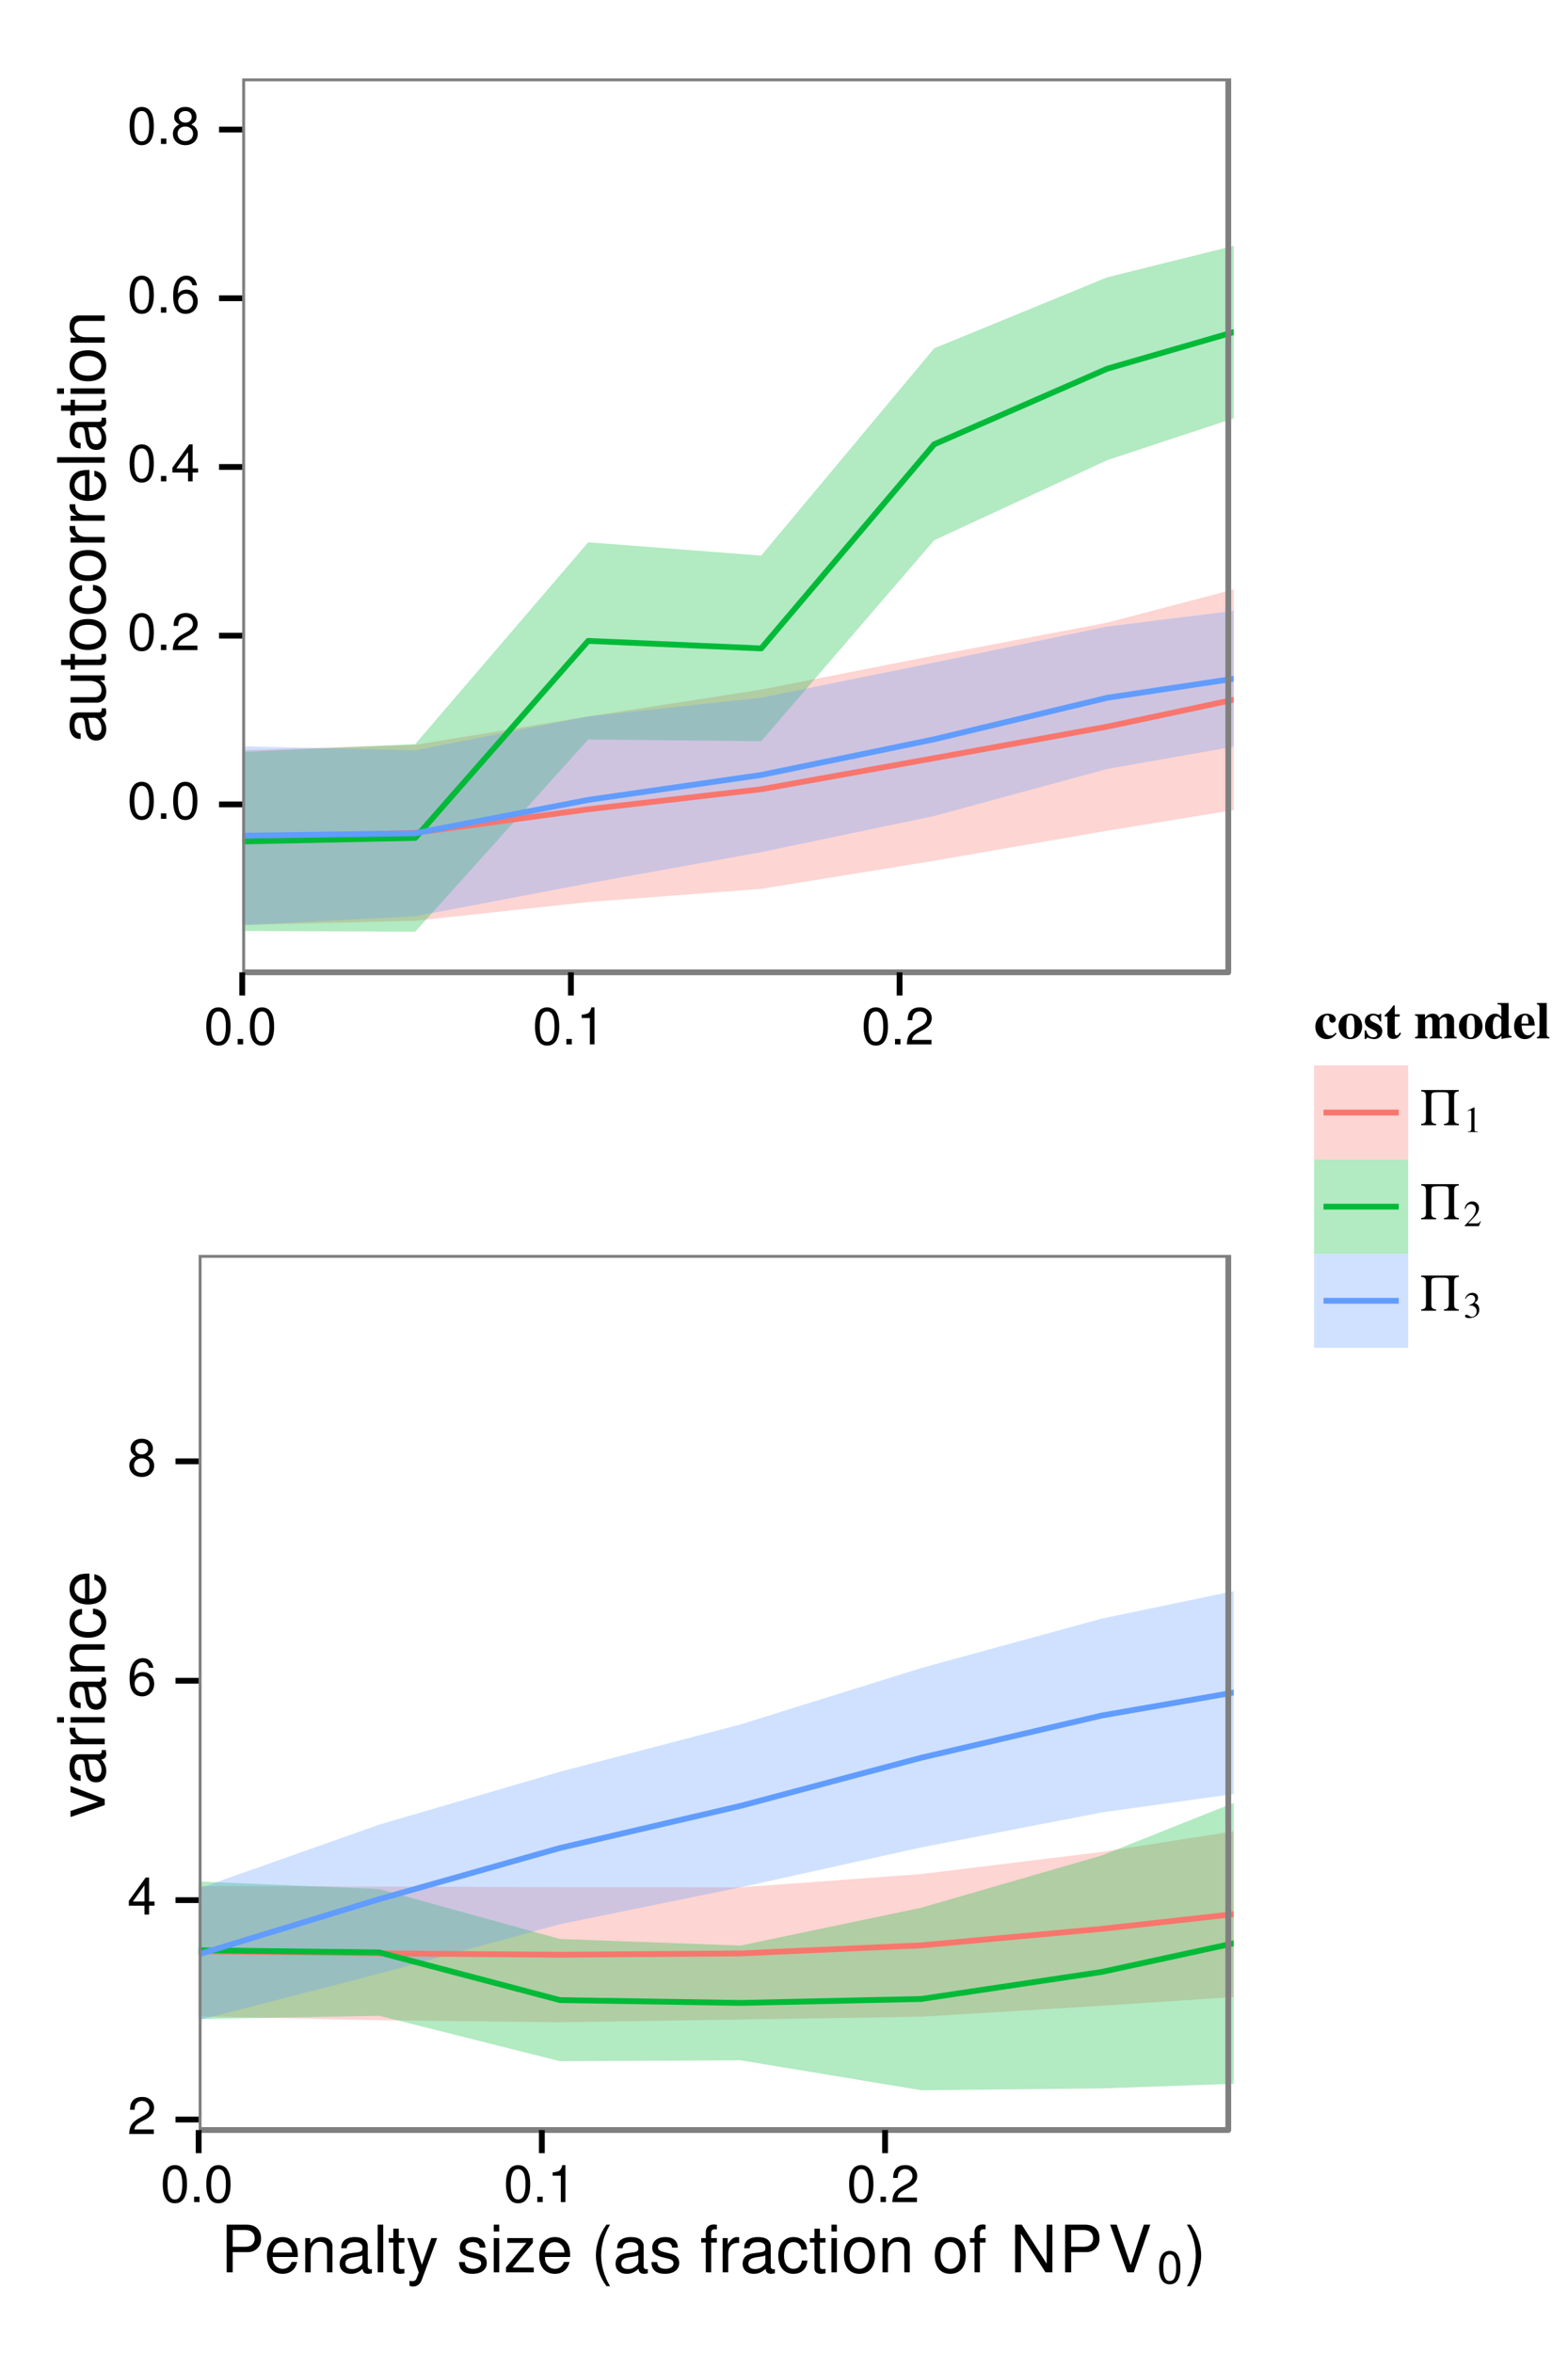 <?xml version="1.0" encoding="UTF-8"?>
<svg xmlns="http://www.w3.org/2000/svg" xmlns:xlink="http://www.w3.org/1999/xlink" width="288pt" height="432pt" viewBox="0 0 288 432" version="1.1">
<defs>
<g>
<symbol overflow="visible" id="glyph0-0">
<path style="stroke:none;" d=""/>
</symbol>
<symbol overflow="visible" id="glyph0-1">
<path style="stroke:none;" d="M 2.641 -6.797 C 2 -6.797 1.422 -6.531 1.078 -6.047 C 0.641 -5.453 0.406 -4.547 0.406 -3.297 C 0.406 -1 1.188 0.219 2.641 0.219 C 4.078 0.219 4.859 -1 4.859 -3.234 C 4.859 -4.562 4.656 -5.438 4.203 -6.047 C 3.844 -6.531 3.281 -6.797 2.641 -6.797 Z M 2.641 -6.047 C 3.547 -6.047 4 -5.125 4 -3.312 C 4 -1.375 3.562 -0.484 2.625 -0.484 C 1.734 -0.484 1.281 -1.422 1.281 -3.281 C 1.281 -5.141 1.734 -6.047 2.641 -6.047 Z M 2.641 -6.047 "/>
</symbol>
<symbol overflow="visible" id="glyph0-2">
<path style="stroke:none;" d="M 1.828 -1 L 0.828 -1 L 0.828 0 L 1.828 0 Z M 1.828 -1 "/>
</symbol>
<symbol overflow="visible" id="glyph0-3">
<path style="stroke:none;" d="M 4.859 -0.828 L 1.281 -0.828 C 1.359 -1.391 1.672 -1.75 2.5 -2.234 L 3.469 -2.75 C 4.406 -3.266 4.906 -3.969 4.906 -4.812 C 4.906 -5.375 4.672 -5.906 4.266 -6.266 C 3.859 -6.625 3.375 -6.797 2.719 -6.797 C 1.859 -6.797 1.219 -6.5 0.844 -5.922 C 0.609 -5.562 0.5 -5.125 0.484 -4.438 L 1.328 -4.438 C 1.359 -4.906 1.406 -5.188 1.531 -5.406 C 1.75 -5.812 2.188 -6.062 2.703 -6.062 C 3.469 -6.062 4.031 -5.516 4.031 -4.781 C 4.031 -4.25 3.719 -3.797 3.125 -3.438 L 2.234 -2.938 C 0.812 -2.141 0.406 -1.5 0.328 0 L 4.859 0 Z M 4.859 -0.828 "/>
</symbol>
<symbol overflow="visible" id="glyph0-4">
<path style="stroke:none;" d="M 3.141 -1.625 L 3.141 0 L 3.984 0 L 3.984 -1.625 L 4.984 -1.625 L 4.984 -2.391 L 3.984 -2.391 L 3.984 -6.797 L 3.359 -6.797 L 0.266 -2.516 L 0.266 -1.625 Z M 3.141 -2.391 L 1 -2.391 L 3.141 -5.359 Z M 3.141 -2.391 "/>
</symbol>
<symbol overflow="visible" id="glyph0-5">
<path style="stroke:none;" d="M 4.781 -5.031 C 4.609 -6.141 3.891 -6.797 2.844 -6.797 C 2.094 -6.797 1.422 -6.438 1.031 -5.828 C 0.609 -5.172 0.406 -4.344 0.406 -3.094 C 0.406 -1.953 0.578 -1.234 0.984 -0.625 C 1.359 -0.078 1.953 0.219 2.703 0.219 C 3.984 0.219 4.922 -0.734 4.922 -2.078 C 4.922 -3.344 4.062 -4.234 2.844 -4.234 C 2.172 -4.234 1.641 -3.969 1.281 -3.469 C 1.281 -5.125 1.828 -6.047 2.797 -6.047 C 3.391 -6.047 3.797 -5.672 3.938 -5.031 Z M 2.734 -3.484 C 3.547 -3.484 4.062 -2.922 4.062 -2 C 4.062 -1.156 3.484 -0.531 2.703 -0.531 C 1.922 -0.531 1.328 -1.188 1.328 -2.047 C 1.328 -2.891 1.906 -3.484 2.734 -3.484 Z M 2.734 -3.484 "/>
</symbol>
<symbol overflow="visible" id="glyph0-6">
<path style="stroke:none;" d="M 3.75 -3.578 C 4.453 -4 4.688 -4.344 4.688 -4.984 C 4.688 -6.047 3.844 -6.797 2.641 -6.797 C 1.438 -6.797 0.594 -6.047 0.594 -4.984 C 0.594 -4.359 0.828 -4.016 1.516 -3.578 C 0.734 -3.203 0.359 -2.641 0.359 -1.891 C 0.359 -0.641 1.297 0.219 2.641 0.219 C 3.984 0.219 4.922 -0.641 4.922 -1.875 C 4.922 -2.641 4.531 -3.203 3.75 -3.578 Z M 2.641 -6.047 C 3.359 -6.047 3.812 -5.625 3.812 -4.969 C 3.812 -4.344 3.344 -3.922 2.641 -3.922 C 1.922 -3.922 1.453 -4.344 1.453 -4.984 C 1.453 -5.625 1.922 -6.047 2.641 -6.047 Z M 2.641 -3.203 C 3.484 -3.203 4.062 -2.672 4.062 -1.875 C 4.062 -1.062 3.484 -0.531 2.625 -0.531 C 1.797 -0.531 1.219 -1.078 1.219 -1.875 C 1.219 -2.672 1.797 -3.203 2.641 -3.203 Z M 2.641 -3.203 "/>
</symbol>
<symbol overflow="visible" id="glyph0-7">
<path style="stroke:none;" d="M 2.484 -4.844 L 2.484 0 L 3.328 0 L 3.328 -6.797 L 2.766 -6.797 C 2.469 -5.75 2.281 -5.609 0.984 -5.453 L 0.984 -4.844 Z M 2.484 -4.844 "/>
</symbol>
<symbol overflow="visible" id="glyph1-0">
<path style="stroke:none;" d=""/>
</symbol>
<symbol overflow="visible" id="glyph1-1">
<path style="stroke:none;" d="M -0.594 -6.422 C -0.562 -6.312 -0.562 -6.266 -0.562 -6.203 C -0.562 -5.859 -0.75 -5.656 -1.062 -5.656 L -4.75 -5.656 C -5.875 -5.656 -6.469 -4.844 -6.469 -3.297 C -6.469 -2.391 -6.203 -1.625 -5.734 -1.219 C -5.406 -0.922 -5.047 -0.797 -4.422 -0.781 L -4.422 -1.781 C -5.203 -1.875 -5.547 -2.328 -5.547 -3.266 C -5.547 -4.156 -5.203 -4.672 -4.609 -4.672 L -4.344 -4.672 C -3.922 -4.672 -3.75 -4.422 -3.641 -3.625 C -3.469 -2.203 -3.422 -1.984 -3.266 -1.609 C -2.969 -0.875 -2.406 -0.5 -1.578 -0.5 C -0.438 -0.5 0.281 -1.297 0.281 -2.562 C 0.281 -3.359 0 -4 -0.641 -4.703 C -0.016 -4.781 0.281 -5.094 0.281 -5.734 C 0.281 -5.938 0.25 -6.094 0.172 -6.422 Z M -1.984 -4.672 C -1.641 -4.672 -1.438 -4.578 -1.156 -4.266 C -0.797 -3.859 -0.594 -3.375 -0.594 -2.781 C -0.594 -2 -0.969 -1.547 -1.609 -1.547 C -2.266 -1.547 -2.609 -1.984 -2.766 -3.062 C -2.906 -4.109 -2.953 -4.328 -3.109 -4.672 Z M -1.984 -4.672 "/>
</symbol>
<symbol overflow="visible" id="glyph1-2">
<path style="stroke:none;" d="M 0 -5.781 L -6.281 -5.781 L -6.281 -4.781 L -2.719 -4.781 C -1.438 -4.781 -0.594 -4.109 -0.594 -3.078 C -0.594 -2.281 -1.078 -1.781 -1.844 -1.781 L -6.281 -1.781 L -6.281 -0.781 L -1.438 -0.781 C -0.391 -0.781 0.281 -1.562 0.281 -2.781 C 0.281 -3.703 -0.047 -4.297 -0.875 -4.891 L 0 -4.891 Z M 0 -5.781 "/>
</symbol>
<symbol overflow="visible" id="glyph1-3">
<path style="stroke:none;" d="M -6.281 -3.047 L -6.281 -2.016 L -8.016 -2.016 L -8.016 -1.016 L -6.281 -1.016 L -6.281 -0.172 L -5.469 -0.172 L -5.469 -1.016 L -0.719 -1.016 C -0.078 -1.016 0.281 -1.453 0.281 -2.234 C 0.281 -2.469 0.25 -2.719 0.188 -3.047 L -0.641 -3.047 C -0.609 -2.922 -0.594 -2.766 -0.594 -2.562 C -0.594 -2.141 -0.719 -2.016 -1.156 -2.016 L -5.469 -2.016 L -5.469 -3.047 Z M -6.281 -3.047 "/>
</symbol>
<symbol overflow="visible" id="glyph1-4">
<path style="stroke:none;" d="M -6.469 -3.266 C -6.469 -1.5 -5.203 -0.438 -3.094 -0.438 C -0.984 -0.438 0.281 -1.484 0.281 -3.281 C 0.281 -5.047 -0.984 -6.125 -3.047 -6.125 C -5.219 -6.125 -6.469 -5.078 -6.469 -3.266 Z M -5.547 -3.281 C -5.547 -4.406 -4.625 -5.078 -3.062 -5.078 C -1.578 -5.078 -0.641 -4.375 -0.641 -3.281 C -0.641 -2.156 -1.578 -1.469 -3.094 -1.469 C -4.609 -1.469 -5.547 -2.156 -5.547 -3.281 Z M -5.547 -3.281 "/>
</symbol>
<symbol overflow="visible" id="glyph1-5">
<path style="stroke:none;" d="M -4.172 -5.656 C -4.781 -5.609 -5.188 -5.469 -5.531 -5.234 C -6.125 -4.797 -6.469 -4.047 -6.469 -3.172 C -6.469 -1.469 -5.125 -0.375 -3.031 -0.375 C -1.016 -0.375 0.281 -1.453 0.281 -3.156 C 0.281 -4.656 -0.625 -5.609 -2.156 -5.719 L -2.156 -4.719 C -1.156 -4.547 -0.641 -4.031 -0.641 -3.188 C -0.641 -2.078 -1.547 -1.422 -3.031 -1.422 C -4.609 -1.422 -5.547 -2.062 -5.547 -3.156 C -5.547 -4 -5.047 -4.531 -4.172 -4.641 Z M -4.172 -5.656 "/>
</symbol>
<symbol overflow="visible" id="glyph1-6">
<path style="stroke:none;" d="M -6.281 -0.828 L 0 -0.828 L 0 -1.844 L -3.266 -1.844 C -4.156 -1.844 -4.75 -2.062 -5.094 -2.547 C -5.328 -2.859 -5.406 -3.156 -5.406 -3.859 L -6.438 -3.859 C -6.453 -3.688 -6.469 -3.594 -6.469 -3.469 C -6.469 -2.812 -6.078 -2.328 -5.141 -1.75 L -6.281 -1.75 Z M -6.281 -0.828 "/>
</symbol>
<symbol overflow="visible" id="glyph1-7">
<path style="stroke:none;" d="M -2.812 -6.156 C -3.766 -6.156 -4.344 -6.078 -4.812 -5.906 C -5.844 -5.5 -6.469 -4.531 -6.469 -3.359 C -6.469 -1.609 -5.125 -0.484 -3.062 -0.484 C -1 -0.484 0.281 -1.578 0.281 -3.344 C 0.281 -4.781 -0.547 -5.766 -1.906 -6.031 L -1.906 -5.016 C -1.078 -4.734 -0.641 -4.172 -0.641 -3.375 C -0.641 -2.734 -0.938 -2.203 -1.469 -1.859 C -1.828 -1.625 -2.188 -1.531 -2.812 -1.531 Z M -3.625 -1.547 C -4.781 -1.625 -5.547 -2.344 -5.547 -3.344 C -5.547 -4.328 -4.734 -5.094 -3.703 -5.094 C -3.672 -5.094 -3.641 -5.094 -3.625 -5.078 Z M -3.625 -1.547 "/>
</symbol>
<symbol overflow="visible" id="glyph1-8">
<path style="stroke:none;" d="M -8.75 -1.828 L -8.75 -0.812 L 0 -0.812 L 0 -1.828 Z M -8.75 -1.828 "/>
</symbol>
<symbol overflow="visible" id="glyph1-9">
<path style="stroke:none;" d="M -6.281 -1.797 L -6.281 -0.797 L 0 -0.797 L 0 -1.797 Z M -8.75 -1.797 L -8.75 -0.797 L -7.484 -0.797 L -7.484 -1.797 Z M -8.75 -1.797 "/>
</symbol>
<symbol overflow="visible" id="glyph1-10">
<path style="stroke:none;" d="M -6.281 -0.844 L 0 -0.844 L 0 -1.844 L -3.469 -1.844 C -4.75 -1.844 -5.594 -2.516 -5.594 -3.547 C -5.594 -4.344 -5.109 -4.844 -4.359 -4.844 L 0 -4.844 L 0 -5.844 L -4.75 -5.844 C -5.797 -5.844 -6.469 -5.062 -6.469 -3.859 C -6.469 -2.922 -6.109 -2.312 -5.234 -1.766 L -6.281 -1.766 Z M -6.281 -0.844 "/>
</symbol>
<symbol overflow="visible" id="glyph1-11">
<path style="stroke:none;" d="M 0 -3.422 L -6.281 -5.828 L -6.281 -4.703 L -1.188 -2.922 L -6.281 -1.25 L -6.281 -0.125 L 0 -2.328 Z M 0 -3.422 "/>
</symbol>
<symbol overflow="visible" id="glyph2-0">
<path style="stroke:none;" d=""/>
</symbol>
<symbol overflow="visible" id="glyph2-1">
<path style="stroke:none;" d="M 2.203 -3.703 L 4.953 -3.703 C 5.641 -3.703 6.188 -3.906 6.641 -4.328 C 7.172 -4.812 7.406 -5.375 7.406 -6.188 C 7.406 -7.828 6.438 -8.75 4.703 -8.75 L 1.094 -8.75 L 1.094 0 L 2.203 0 Z M 2.203 -4.688 L 2.203 -7.766 L 4.531 -7.766 C 5.609 -7.766 6.234 -7.188 6.234 -6.234 C 6.234 -5.266 5.609 -4.688 4.531 -4.688 Z M 2.203 -4.688 "/>
</symbol>
<symbol overflow="visible" id="glyph2-2">
<path style="stroke:none;" d="M 6.156 -2.812 C 6.156 -3.766 6.078 -4.344 5.906 -4.812 C 5.5 -5.844 4.531 -6.469 3.359 -6.469 C 1.609 -6.469 0.484 -5.125 0.484 -3.062 C 0.484 -1 1.578 0.281 3.344 0.281 C 4.781 0.281 5.766 -0.547 6.031 -1.906 L 5.016 -1.906 C 4.734 -1.078 4.172 -0.641 3.375 -0.641 C 2.734 -0.641 2.203 -0.938 1.859 -1.469 C 1.625 -1.828 1.531 -2.188 1.531 -2.812 Z M 1.547 -3.625 C 1.625 -4.781 2.344 -5.547 3.344 -5.547 C 4.328 -5.547 5.094 -4.734 5.094 -3.703 C 5.094 -3.672 5.094 -3.641 5.078 -3.625 Z M 1.547 -3.625 "/>
</symbol>
<symbol overflow="visible" id="glyph2-3">
<path style="stroke:none;" d="M 0.844 -6.281 L 0.844 0 L 1.844 0 L 1.844 -3.469 C 1.844 -4.75 2.516 -5.594 3.547 -5.594 C 4.344 -5.594 4.844 -5.109 4.844 -4.359 L 4.844 0 L 5.844 0 L 5.844 -4.75 C 5.844 -5.797 5.062 -6.469 3.859 -6.469 C 2.922 -6.469 2.312 -6.109 1.766 -5.234 L 1.766 -6.281 Z M 0.844 -6.281 "/>
</symbol>
<symbol overflow="visible" id="glyph2-4">
<path style="stroke:none;" d="M 6.422 -0.594 C 6.312 -0.562 6.266 -0.562 6.203 -0.562 C 5.859 -0.562 5.656 -0.75 5.656 -1.062 L 5.656 -4.75 C 5.656 -5.875 4.844 -6.469 3.297 -6.469 C 2.391 -6.469 1.625 -6.203 1.219 -5.734 C 0.922 -5.406 0.797 -5.047 0.781 -4.422 L 1.781 -4.422 C 1.875 -5.203 2.328 -5.547 3.266 -5.547 C 4.156 -5.547 4.672 -5.203 4.672 -4.609 L 4.672 -4.344 C 4.672 -3.922 4.422 -3.75 3.625 -3.641 C 2.203 -3.469 1.984 -3.422 1.609 -3.266 C 0.875 -2.969 0.5 -2.406 0.5 -1.578 C 0.5 -0.438 1.297 0.281 2.562 0.281 C 3.359 0.281 4 0 4.703 -0.641 C 4.781 -0.016 5.094 0.281 5.734 0.281 C 5.938 0.281 6.094 0.25 6.422 0.172 Z M 4.672 -1.984 C 4.672 -1.641 4.578 -1.438 4.266 -1.156 C 3.859 -0.797 3.375 -0.594 2.781 -0.594 C 2 -0.594 1.547 -0.969 1.547 -1.609 C 1.547 -2.266 1.984 -2.609 3.062 -2.766 C 4.109 -2.906 4.328 -2.953 4.672 -3.109 Z M 4.672 -1.984 "/>
</symbol>
<symbol overflow="visible" id="glyph2-5">
<path style="stroke:none;" d="M 1.828 -8.75 L 0.812 -8.75 L 0.812 0 L 1.828 0 Z M 1.828 -8.75 "/>
</symbol>
<symbol overflow="visible" id="glyph2-6">
<path style="stroke:none;" d="M 3.047 -6.281 L 2.016 -6.281 L 2.016 -8.016 L 1.016 -8.016 L 1.016 -6.281 L 0.172 -6.281 L 0.172 -5.469 L 1.016 -5.469 L 1.016 -0.719 C 1.016 -0.078 1.453 0.281 2.234 0.281 C 2.469 0.281 2.719 0.25 3.047 0.188 L 3.047 -0.641 C 2.922 -0.609 2.766 -0.594 2.562 -0.594 C 2.141 -0.594 2.016 -0.719 2.016 -1.156 L 2.016 -5.469 L 3.047 -5.469 Z M 3.047 -6.281 "/>
</symbol>
<symbol overflow="visible" id="glyph2-7">
<path style="stroke:none;" d="M 4.656 -6.281 L 2.922 -1.391 L 1.312 -6.281 L 0.234 -6.281 L 2.359 0.031 L 1.984 1.016 C 1.828 1.469 1.594 1.625 1.172 1.625 C 1.031 1.625 0.859 1.609 0.641 1.562 L 0.641 2.453 C 0.859 2.562 1.062 2.609 1.312 2.609 C 1.641 2.609 1.984 2.516 2.25 2.312 C 2.562 2.094 2.75 1.828 2.938 1.312 L 5.734 -6.281 Z M 4.656 -6.281 "/>
</symbol>
<symbol overflow="visible" id="glyph2-8">
<path style="stroke:none;" d=""/>
</symbol>
<symbol overflow="visible" id="glyph2-9">
<path style="stroke:none;" d="M 5.25 -4.531 C 5.25 -5.766 4.422 -6.469 2.969 -6.469 C 1.516 -6.469 0.562 -5.719 0.562 -4.547 C 0.562 -3.562 1.062 -3.094 2.562 -2.734 L 3.484 -2.516 C 4.188 -2.344 4.469 -2.094 4.469 -1.625 C 4.469 -1.047 3.875 -0.641 3 -0.641 C 2.453 -0.641 2 -0.797 1.75 -1.062 C 1.594 -1.25 1.531 -1.422 1.469 -1.875 L 0.406 -1.875 C 0.453 -0.422 1.266 0.281 2.922 0.281 C 4.5 0.281 5.516 -0.5 5.516 -1.719 C 5.516 -2.656 4.984 -3.172 3.734 -3.469 L 2.766 -3.703 C 1.953 -3.891 1.609 -4.156 1.609 -4.594 C 1.609 -5.172 2.125 -5.547 2.938 -5.547 C 3.75 -5.547 4.172 -5.203 4.203 -4.531 Z M 5.25 -4.531 "/>
</symbol>
<symbol overflow="visible" id="glyph2-10">
<path style="stroke:none;" d="M 1.797 -6.281 L 0.797 -6.281 L 0.797 0 L 1.797 0 Z M 1.797 -8.75 L 0.797 -8.75 L 0.797 -7.484 L 1.797 -7.484 Z M 1.797 -8.75 "/>
</symbol>
<symbol overflow="visible" id="glyph2-11">
<path style="stroke:none;" d="M 5.312 -6.281 L 0.625 -6.281 L 0.625 -5.406 L 4.125 -5.406 L 0.375 -0.906 L 0.375 0 L 5.484 0 L 5.484 -0.875 L 1.578 -0.875 L 5.312 -5.406 Z M 5.312 -6.281 "/>
</symbol>
<symbol overflow="visible" id="glyph2-12">
<path style="stroke:none;" d="M 2.828 -8.75 C 1.625 -7.172 0.875 -4.984 0.875 -3.109 C 0.875 -1.219 1.625 0.969 2.828 2.547 L 3.484 2.547 C 2.438 0.828 1.844 -1.188 1.844 -3.109 C 1.844 -5.016 2.438 -7.047 3.484 -8.75 Z M 2.828 -8.75 "/>
</symbol>
<symbol overflow="visible" id="glyph2-13">
<path style="stroke:none;" d="M 3.094 -6.281 L 2.047 -6.281 L 2.047 -7.266 C 2.047 -7.688 2.297 -7.906 2.75 -7.906 C 2.828 -7.906 2.875 -7.906 3.094 -7.891 L 3.094 -8.719 C 2.875 -8.766 2.734 -8.781 2.531 -8.781 C 1.609 -8.781 1.062 -8.25 1.062 -7.359 L 1.062 -6.281 L 0.219 -6.281 L 0.219 -5.469 L 1.062 -5.469 L 1.062 0 L 2.047 0 L 2.047 -5.469 L 3.094 -5.469 Z M 3.094 -6.281 "/>
</symbol>
<symbol overflow="visible" id="glyph2-14">
<path style="stroke:none;" d="M 0.828 -6.281 L 0.828 0 L 1.844 0 L 1.844 -3.266 C 1.844 -4.156 2.062 -4.75 2.547 -5.094 C 2.859 -5.328 3.156 -5.406 3.859 -5.406 L 3.859 -6.438 C 3.688 -6.453 3.594 -6.469 3.469 -6.469 C 2.812 -6.469 2.328 -6.078 1.75 -5.141 L 1.75 -6.281 Z M 0.828 -6.281 "/>
</symbol>
<symbol overflow="visible" id="glyph2-15">
<path style="stroke:none;" d="M 5.656 -4.172 C 5.609 -4.781 5.469 -5.188 5.234 -5.531 C 4.797 -6.125 4.047 -6.469 3.172 -6.469 C 1.469 -6.469 0.375 -5.125 0.375 -3.031 C 0.375 -1.016 1.453 0.281 3.156 0.281 C 4.656 0.281 5.609 -0.625 5.719 -2.156 L 4.719 -2.156 C 4.547 -1.156 4.031 -0.641 3.188 -0.641 C 2.078 -0.641 1.422 -1.547 1.422 -3.031 C 1.422 -4.609 2.062 -5.547 3.156 -5.547 C 4 -5.547 4.531 -5.047 4.641 -4.172 Z M 5.656 -4.172 "/>
</symbol>
<symbol overflow="visible" id="glyph2-16">
<path style="stroke:none;" d="M 3.266 -6.469 C 1.5 -6.469 0.438 -5.203 0.438 -3.094 C 0.438 -0.984 1.484 0.281 3.281 0.281 C 5.047 0.281 6.125 -0.984 6.125 -3.047 C 6.125 -5.219 5.078 -6.469 3.266 -6.469 Z M 3.281 -5.547 C 4.406 -5.547 5.078 -4.625 5.078 -3.062 C 5.078 -1.578 4.375 -0.641 3.281 -0.641 C 2.156 -0.641 1.469 -1.578 1.469 -3.094 C 1.469 -4.609 2.156 -5.547 3.281 -5.547 Z M 3.281 -5.547 "/>
</symbol>
<symbol overflow="visible" id="glyph2-17">
<path style="stroke:none;" d="M 7.75 -8.75 L 6.703 -8.75 L 6.703 -1.594 L 2.125 -8.75 L 0.906 -8.75 L 0.906 0 L 1.969 0 L 1.969 -7.094 L 6.484 0 L 7.75 0 Z M 7.75 -8.75 "/>
</symbol>
<symbol overflow="visible" id="glyph2-18">
<path style="stroke:none;" d="M 4.703 0 L 7.734 -8.75 L 6.547 -8.75 L 4.125 -1.344 L 1.562 -8.75 L 0.359 -8.75 L 3.5 0 Z M 4.703 0 "/>
</symbol>
<symbol overflow="visible" id="glyph2-19">
<path style="stroke:none;" d="M 1.109 2.547 C 2.312 0.969 3.078 -1.219 3.078 -3.094 C 3.078 -4.984 2.312 -7.172 1.109 -8.75 L 0.453 -8.75 C 1.516 -7.031 2.094 -5.016 2.094 -3.094 C 2.094 -1.188 1.516 0.844 0.453 2.547 Z M 1.109 2.547 "/>
</symbol>
<symbol overflow="visible" id="glyph3-0">
<path style="stroke:none;" d=""/>
</symbol>
<symbol overflow="visible" id="glyph3-1">
<path style="stroke:none;" d="M 2.312 -5.953 C 1.75 -5.953 1.25 -5.719 0.938 -5.297 C 0.562 -4.781 0.359 -3.984 0.359 -2.891 C 0.359 -0.875 1.031 0.188 2.312 0.188 C 3.578 0.188 4.266 -0.875 4.266 -2.828 C 4.266 -4 4.078 -4.766 3.688 -5.297 C 3.375 -5.719 2.875 -5.953 2.312 -5.953 Z M 2.312 -5.297 C 3.109 -5.297 3.5 -4.5 3.5 -2.906 C 3.5 -1.203 3.125 -0.422 2.297 -0.422 C 1.516 -0.422 1.125 -1.25 1.125 -2.875 C 1.125 -4.5 1.516 -5.297 2.312 -5.297 Z M 2.312 -5.297 "/>
</symbol>
<symbol overflow="visible" id="glyph4-0">
<path style="stroke:none;" d=""/>
</symbol>
<symbol overflow="visible" id="glyph4-1">
<path style="stroke:none;" d="M 3.953 -1.047 C 3.594 -0.641 3.344 -0.516 2.953 -0.516 C 2.125 -0.516 1.594 -1.344 1.594 -2.641 C 1.594 -3.641 1.906 -4.234 2.391 -4.234 C 2.547 -4.234 2.703 -4.156 2.75 -4.062 C 2.797 -3.969 2.797 -3.969 2.797 -3.562 C 2.812 -3.094 2.984 -2.875 3.344 -2.875 C 3.734 -2.875 3.984 -3.109 3.984 -3.484 C 3.984 -4.078 3.344 -4.531 2.5 -4.531 C 1.203 -4.531 0.234 -3.516 0.234 -2.141 C 0.234 -0.812 1.109 0.141 2.297 0.141 C 3.031 0.141 3.562 -0.156 4.125 -0.875 Z M 3.953 -1.047 "/>
</symbol>
<symbol overflow="visible" id="glyph4-2">
<path style="stroke:none;" d="M 2.406 -4.531 C 1.188 -4.531 0.234 -3.531 0.234 -2.219 C 0.234 -0.859 1.156 0.141 2.406 0.141 C 3.641 0.141 4.562 -0.859 4.562 -2.203 C 4.562 -3.547 3.641 -4.531 2.406 -4.531 Z M 2.422 -4.234 C 2.969 -4.234 3.156 -3.719 3.156 -2.141 C 3.156 -0.656 2.969 -0.156 2.406 -0.156 C 1.844 -0.156 1.656 -0.656 1.656 -2.047 C 1.656 -3.734 1.828 -4.234 2.422 -4.234 Z M 2.422 -4.234 "/>
</symbol>
<symbol overflow="visible" id="glyph4-3">
<path style="stroke:none;" d="M 3.266 -3.125 L 3.266 -4.516 L 3.047 -4.516 C 3 -4.375 2.938 -4.328 2.828 -4.328 C 2.766 -4.328 2.672 -4.344 2.516 -4.391 C 2.203 -4.5 1.969 -4.531 1.766 -4.531 C 0.891 -4.531 0.266 -3.938 0.266 -3.141 C 0.266 -2.5 0.656 -2.062 1.625 -1.656 C 2.281 -1.359 2.547 -1.125 2.547 -0.812 C 2.547 -0.438 2.25 -0.188 1.828 -0.188 C 1.156 -0.188 0.703 -0.625 0.516 -1.453 L 0.234 -1.453 L 0.234 0.125 L 0.484 0.125 C 0.578 -0.078 0.641 -0.141 0.734 -0.141 C 0.781 -0.141 0.859 -0.125 0.953 -0.094 C 1.203 0.031 1.719 0.141 1.984 0.141 C 2.859 0.141 3.469 -0.453 3.469 -1.328 C 3.469 -2 3.094 -2.422 2.141 -2.828 C 1.484 -3.094 1.219 -3.344 1.219 -3.672 C 1.219 -3.984 1.484 -4.219 1.859 -4.219 C 2.094 -4.219 2.359 -4.109 2.578 -3.922 C 2.766 -3.719 2.875 -3.547 3.016 -3.125 Z M 3.266 -3.125 "/>
</symbol>
<symbol overflow="visible" id="glyph4-4">
<path style="stroke:none;" d="M 2.922 -4.422 L 2.031 -4.422 L 2.031 -6.047 L 1.781 -6.047 C 1.203 -5.219 0.812 -4.781 0.188 -4.266 L 0.188 -4 L 0.688 -4 L 0.688 -0.891 C 0.688 -0.266 1.109 0.109 1.766 0.109 C 2.406 0.109 2.797 -0.172 3.188 -0.953 L 2.938 -1.062 C 2.75 -0.703 2.594 -0.562 2.391 -0.562 C 2.125 -0.562 2.031 -0.734 2.031 -1.109 L 2.031 -4 L 2.922 -4 Z M 2.922 -4.422 "/>
</symbol>
<symbol overflow="visible" id="glyph4-5">
<path style="stroke:none;" d=""/>
</symbol>
<symbol overflow="visible" id="glyph4-6">
<path style="stroke:none;" d="M 1.984 -4.422 L 0.156 -4.422 L 0.156 -4.188 C 0.578 -4.141 0.688 -4.016 0.688 -3.625 L 0.688 -0.812 C 0.688 -0.406 0.578 -0.312 0.156 -0.234 L 0.156 0 L 2.453 0 L 2.453 -0.234 C 2.125 -0.281 2.016 -0.406 2.016 -0.781 L 2.016 -3.344 C 2.016 -3.391 2.172 -3.578 2.297 -3.672 C 2.5 -3.828 2.656 -3.891 2.828 -3.891 C 3.188 -3.891 3.344 -3.672 3.344 -3.094 L 3.344 -0.781 C 3.344 -0.391 3.234 -0.266 2.875 -0.234 L 2.875 0 L 5.125 0 L 5.125 -0.234 C 4.781 -0.266 4.672 -0.406 4.672 -0.781 L 4.672 -3.344 C 4.672 -3.391 4.828 -3.562 4.953 -3.672 C 5.156 -3.828 5.328 -3.891 5.484 -3.891 C 5.859 -3.891 6 -3.672 6 -3.094 L 6 -0.781 C 6 -0.375 5.891 -0.266 5.531 -0.234 L 5.531 0 L 7.812 0 L 7.812 -0.234 C 7.438 -0.25 7.328 -0.359 7.328 -0.781 L 7.328 -3.188 C 7.328 -4.016 6.828 -4.531 6.031 -4.531 C 5.484 -4.531 5.125 -4.312 4.625 -3.703 C 4.344 -4.312 4 -4.531 3.391 -4.531 C 2.797 -4.531 2.344 -4.281 1.984 -3.703 Z M 1.984 -4.422 "/>
</symbol>
<symbol overflow="visible" id="glyph4-7">
<path style="stroke:none;" d="M 3.25 0.125 C 3.688 0 3.938 -0.047 4.531 -0.109 L 5.125 -0.188 L 5.125 -0.406 C 4.688 -0.438 4.562 -0.562 4.562 -0.969 L 4.562 -6.484 L 2.5 -6.484 L 2.5 -6.25 C 3.141 -6.203 3.219 -6.141 3.219 -5.703 L 3.219 -3.938 C 2.812 -4.391 2.516 -4.531 2.078 -4.531 C 1.031 -4.531 0.234 -3.516 0.234 -2.125 C 0.234 -0.812 0.969 0.141 1.969 0.141 C 2.484 0.141 2.797 -0.016 3.25 -0.5 Z M 3.219 -1.078 C 3.219 -1.016 3.125 -0.859 3.016 -0.734 C 2.828 -0.516 2.625 -0.406 2.406 -0.406 C 1.906 -0.406 1.656 -0.984 1.656 -2.203 C 1.656 -3.438 1.922 -4 2.469 -4 C 2.797 -4 3.094 -3.766 3.219 -3.406 Z M 3.219 -1.078 "/>
</symbol>
<symbol overflow="visible" id="glyph4-8">
<path style="stroke:none;" d="M 3.859 -1.203 C 3.469 -0.734 3.172 -0.562 2.766 -0.562 C 2.391 -0.562 2.109 -0.734 1.906 -1.062 C 1.734 -1.375 1.656 -1.688 1.625 -2.344 L 4.031 -2.344 C 3.984 -3.156 3.844 -3.609 3.531 -3.969 C 3.219 -4.344 2.766 -4.531 2.25 -4.531 C 1.047 -4.531 0.234 -3.594 0.234 -2.188 C 0.234 -0.781 1.031 0.141 2.219 0.141 C 3 0.141 3.469 -0.172 4.094 -1.062 Z M 1.578 -2.703 C 1.609 -3.859 1.781 -4.234 2.25 -4.234 C 2.516 -4.234 2.703 -4.094 2.766 -3.797 C 2.828 -3.609 2.844 -3.344 2.859 -2.844 L 2.859 -2.703 Z M 1.578 -2.703 "/>
</symbol>
<symbol overflow="visible" id="glyph4-9">
<path style="stroke:none;" d="M 1.969 -6.484 L 0.156 -6.484 L 0.156 -6.25 C 0.484 -6.219 0.641 -6.047 0.641 -5.703 L 0.641 -0.812 C 0.641 -0.453 0.484 -0.266 0.156 -0.234 L 0.156 0 L 2.453 0 L 2.453 -0.234 C 2.125 -0.234 1.969 -0.422 1.969 -0.812 Z M 1.969 -6.484 "/>
</symbol>
<symbol overflow="visible" id="glyph5-0">
<path style="stroke:none;" d=""/>
</symbol>
<symbol overflow="visible" id="glyph5-1">
<path style="stroke:none;" d="M 0.234 -6.203 L 0.266 -6.203 C 0.578 -6.203 0.844 -6.094 0.984 -5.906 C 1.078 -5.734 1.109 -5.594 1.109 -5.094 L 1.109 -1.359 C 1.109 -0.859 1.078 -0.703 0.984 -0.547 C 0.844 -0.359 0.578 -0.25 0.266 -0.25 L 0.234 -0.25 L 0.234 0 L 2.969 0 L 2.969 -0.25 L 2.938 -0.25 C 2.625 -0.25 2.359 -0.359 2.219 -0.547 C 2.125 -0.703 2.094 -0.859 2.094 -1.359 L 2.094 -4.984 C 2.094 -6.062 2.094 -6.062 3.922 -6.062 C 5.25 -6.062 5.297 -6.031 5.297 -4.984 L 5.297 -1.359 C 5.297 -0.859 5.266 -0.703 5.156 -0.547 C 5.031 -0.359 4.766 -0.25 4.453 -0.25 L 4.422 -0.25 L 4.422 0 L 7.141 0 L 7.141 -0.25 L 7.125 -0.25 C 6.797 -0.25 6.547 -0.359 6.406 -0.547 C 6.297 -0.703 6.281 -0.859 6.281 -1.359 L 6.281 -5.094 C 6.281 -5.594 6.297 -5.734 6.406 -5.906 C 6.547 -6.094 6.797 -6.203 7.125 -6.203 L 7.141 -6.203 L 7.141 -6.453 L 0.234 -6.453 Z M 0.234 -6.203 "/>
</symbol>
<symbol overflow="visible" id="glyph6-0">
<path style="stroke:none;" d=""/>
</symbol>
<symbol overflow="visible" id="glyph6-1">
<path style="stroke:none;" d="M 1.953 -4.547 L 0.75 -3.938 L 0.75 -3.844 C 0.828 -3.875 0.906 -3.891 0.922 -3.906 C 1.047 -3.953 1.156 -3.984 1.234 -3.984 C 1.375 -3.984 1.438 -3.891 1.438 -3.672 L 1.438 -0.625 C 1.438 -0.406 1.375 -0.25 1.266 -0.188 C 1.172 -0.125 1.078 -0.109 0.797 -0.094 L 0.797 0 L 2.641 0 L 2.641 -0.094 C 2.109 -0.109 2.016 -0.172 2.016 -0.5 L 2.016 -4.531 Z M 1.953 -4.547 "/>
</symbol>
<symbol overflow="visible" id="glyph6-2">
<path style="stroke:none;" d="M 3.188 -0.922 L 3.109 -0.953 C 2.859 -0.578 2.766 -0.516 2.469 -0.516 L 0.859 -0.516 L 1.984 -1.688 C 2.594 -2.312 2.844 -2.828 2.844 -3.359 C 2.844 -4.031 2.297 -4.547 1.609 -4.547 C 1.234 -4.547 0.891 -4.391 0.641 -4.125 C 0.422 -3.891 0.328 -3.688 0.203 -3.203 L 0.344 -3.172 C 0.625 -3.828 0.859 -4.047 1.328 -4.047 C 1.891 -4.047 2.266 -3.656 2.266 -3.094 C 2.266 -2.578 1.969 -1.953 1.391 -1.344 L 0.203 -0.078 L 0.203 0 L 2.828 0 Z M 3.188 -0.922 "/>
</symbol>
<symbol overflow="visible" id="glyph6-3">
<path style="stroke:none;" d="M 1.031 -2.219 C 1.422 -2.219 1.578 -2.203 1.734 -2.141 C 2.156 -2 2.422 -1.609 2.422 -1.156 C 2.422 -0.578 2.031 -0.141 1.531 -0.141 C 1.359 -0.141 1.219 -0.188 0.969 -0.359 C 0.766 -0.484 0.656 -0.531 0.547 -0.531 C 0.391 -0.531 0.281 -0.438 0.281 -0.281 C 0.281 -0.047 0.578 0.094 1.047 0.094 C 1.562 0.094 2.094 -0.078 2.406 -0.359 C 2.734 -0.625 2.906 -1.016 2.906 -1.469 C 2.906 -1.812 2.797 -2.125 2.594 -2.344 C 2.469 -2.484 2.344 -2.562 2.047 -2.688 C 2.5 -3.016 2.672 -3.266 2.672 -3.625 C 2.672 -4.172 2.25 -4.547 1.625 -4.547 C 1.297 -4.547 1 -4.422 0.75 -4.219 C 0.547 -4.031 0.453 -3.859 0.297 -3.453 L 0.406 -3.422 C 0.672 -3.922 0.984 -4.141 1.406 -4.141 C 1.844 -4.141 2.141 -3.844 2.141 -3.422 C 2.141 -3.172 2.047 -2.938 1.875 -2.766 C 1.672 -2.562 1.484 -2.469 1.031 -2.297 Z M 1.031 -2.219 "/>
</symbol>
</g>
<clipPath id="clip1">
  <path d="M 44.488 14.398 L 226 14.398 L 226 179 L 44.488 179 Z M 44.488 14.398 "/>
</clipPath>
<clipPath id="clip2">
  <path d="M 44.488 91 L 226.602 91 L 226.602 170 L 44.488 170 Z M 44.488 91 "/>
</clipPath>
<clipPath id="clip3">
  <path d="M 44.488 30 L 226.602 30 L 226.602 172 L 44.488 172 Z M 44.488 30 "/>
</clipPath>
<clipPath id="clip4">
  <path d="M 44.488 105 L 226.602 105 L 226.602 170 L 44.488 170 Z M 44.488 105 "/>
</clipPath>
<clipPath id="clip5">
  <path d="M 44.488 113 L 226.602 113 L 226.602 155 L 44.488 155 Z M 44.488 113 "/>
</clipPath>
<clipPath id="clip6">
  <path d="M 44.488 43 L 226.602 43 L 226.602 156 L 44.488 156 Z M 44.488 43 "/>
</clipPath>
<clipPath id="clip7">
  <path d="M 44.488 118 L 226.602 118 L 226.602 154 L 44.488 154 Z M 44.488 118 "/>
</clipPath>
<clipPath id="clip8">
  <path d="M 44.488 14.398 L 226.602 14.398 L 226.602 179.512 L 44.488 179.512 Z M 44.488 14.398 "/>
</clipPath>
<clipPath id="clip9">
  <path d="M 0 216 L 241 216 L 241 432 L 0 432 Z M 0 216 "/>
</clipPath>
<clipPath id="clip10">
  <path d="M 36.488 230.398 L 226 230.398 L 226 392 L 36.488 392 Z M 36.488 230.398 "/>
</clipPath>
<clipPath id="clip11">
  <path d="M 36.488 320 L 226.602 320 L 226.602 372 L 36.488 372 Z M 36.488 320 "/>
</clipPath>
<clipPath id="clip12">
  <path d="M 36.488 297 L 226.602 297 L 226.602 384 L 36.488 384 Z M 36.488 297 "/>
</clipPath>
<clipPath id="clip13">
  <path d="M 36.488 285 L 226.602 285 L 226.602 371 L 36.488 371 Z M 36.488 285 "/>
</clipPath>
<clipPath id="clip14">
  <path d="M 36.488 341 L 226.602 341 L 226.602 360 L 36.488 360 Z M 36.488 341 "/>
</clipPath>
<clipPath id="clip15">
  <path d="M 36.488 333 L 226.602 333 L 226.602 369 L 36.488 369 Z M 36.488 333 "/>
</clipPath>
<clipPath id="clip16">
  <path d="M 36.488 303 L 226.602 303 L 226.602 360 L 36.488 360 Z M 36.488 303 "/>
</clipPath>
<clipPath id="clip17">
  <path d="M 36.488 230.398 L 226.602 230.398 L 226.602 392 L 36.488 392 Z M 36.488 230.398 "/>
</clipPath>
</defs>
<g id="surface467">
<rect x="0" y="0" width="288" height="432" style="fill:rgb(100%,100%,100%);fill-opacity:1;stroke:none;"/>
<path style="fill-rule:nonzero;fill:rgb(100%,100%,100%);fill-opacity:1;stroke-width:1.063;stroke-linecap:round;stroke-linejoin:round;stroke:rgb(100%,100%,100%);stroke-opacity:1;stroke-miterlimit:10;" d="M 0 216 L 240 216 L 240 0 L 0 0 Z M 0 216 "/>
<g clip-path="url(#clip1)" clip-rule="nonzero">
<path style=" stroke:none;fill-rule:nonzero;fill:rgb(100%,100%,100%);fill-opacity:1;" d="M 44.488 178.512 L 225.602 178.512 L 225.602 14.398 L 44.488 14.398 Z M 44.488 178.512 "/>
</g>
<g clip-path="url(#clip2)" clip-rule="nonzero">
<path style=" stroke:none;fill-rule:nonzero;fill:rgb(97.255%,46.275%,42.745%);fill-opacity:0.302;" d="M 44.488 137.719 L 76.262 136.754 L 108.035 131.547 L 139.809 126.613 L 171.582 120.363 L 203.359 114.316 L 235.133 105.977 L 266.906 103.09 L 288 91.105 L 288 137.477 L 266.906 145.746 L 235.133 147.336 L 203.359 152.512 L 171.582 158.031 L 139.809 163.191 L 108.035 165.613 L 76.262 169.051 L 44.488 169.816 Z M 44.488 137.719 "/>
</g>
<g clip-path="url(#clip3)" clip-rule="nonzero">
<path style=" stroke:none;fill-rule:nonzero;fill:rgb(0%,72.941%,21.961%);fill-opacity:0.302;" d="M 44.488 138.051 L 76.262 136.617 L 108.035 99.562 L 139.809 102.008 L 171.582 63.953 L 203.359 50.918 L 235.133 43.012 L 266.906 33.867 L 288 30.449 L 288 58.074 L 266.906 61.637 L 235.133 73.996 L 203.359 84.484 L 171.582 99.191 L 139.809 136.086 L 108.035 135.766 L 76.262 171.055 L 44.488 170.922 Z M 44.488 138.051 "/>
</g>
<g clip-path="url(#clip4)" clip-rule="nonzero">
<path style=" stroke:none;fill-rule:nonzero;fill:rgb(38.039%,61.176%,100%);fill-opacity:0.302;" d="M 44.488 137.008 L 76.262 137.75 L 108.035 131.527 L 139.809 128.105 L 171.582 121.648 L 203.359 115.039 L 235.133 111.078 L 266.906 108.105 L 288 105.488 L 288 132.602 L 266.906 134.562 L 235.133 135.578 L 203.359 141.18 L 171.582 149.816 L 139.809 156.453 L 108.035 162.184 L 76.262 168.227 L 44.488 169.848 Z M 44.488 137.008 "/>
</g>
<g clip-path="url(#clip5)" clip-rule="nonzero">
<path style="fill:none;stroke-width:1.063;stroke-linecap:butt;stroke-linejoin:round;stroke:rgb(97.255%,46.275%,42.745%);stroke-opacity:1;stroke-miterlimit:1;" d="M 44.488 153.77 L 76.262 152.902 L 108.035 148.582 L 139.809 144.902 L 171.582 139.195 L 203.359 133.414 L 235.133 126.656 L 266.906 124.418 L 288 114.293 "/>
</g>
<g clip-path="url(#clip6)" clip-rule="nonzero">
<path style="fill:none;stroke-width:1.063;stroke-linecap:butt;stroke-linejoin:round;stroke:rgb(0%,72.941%,21.961%);stroke-opacity:1;stroke-miterlimit:1;" d="M 44.488 154.488 L 76.262 153.836 L 108.035 117.664 L 139.809 119.047 L 171.582 81.574 L 203.359 67.699 L 235.133 58.504 L 266.906 47.75 L 288 44.262 "/>
</g>
<g clip-path="url(#clip7)" clip-rule="nonzero">
<path style="fill:none;stroke-width:1.063;stroke-linecap:butt;stroke-linejoin:round;stroke:rgb(38.039%,61.176%,100%);stroke-opacity:1;stroke-miterlimit:1;" d="M 44.488 153.43 L 76.262 152.988 L 108.035 146.855 L 139.809 142.281 L 171.582 135.73 L 203.359 128.109 L 235.133 123.328 L 266.906 121.336 L 288 119.047 "/>
</g>
<g clip-path="url(#clip8)" clip-rule="nonzero">
<path style="fill:none;stroke-width:1.063;stroke-linecap:round;stroke-linejoin:round;stroke:rgb(49.804%,49.804%,49.804%);stroke-opacity:1;stroke-miterlimit:10;" d="M 44.488 178.512 L 225.602 178.512 L 225.602 14.398 L 44.488 14.398 Z M 44.488 178.512 "/>
</g>
<g style="fill:rgb(0%,0%,0%);fill-opacity:1;">
  <use xlink:href="#glyph0-1" x="23.398" y="150.331"/>
  <use xlink:href="#glyph0-2" x="28.732" y="150.331"/>
  <use xlink:href="#glyph0-1" x="31.399" y="150.331"/>
</g>
<g style="fill:rgb(0%,0%,0%);fill-opacity:1;">
  <use xlink:href="#glyph0-1" x="23.398" y="119.354"/>
  <use xlink:href="#glyph0-2" x="28.732" y="119.354"/>
  <use xlink:href="#glyph0-3" x="31.399" y="119.354"/>
</g>
<g style="fill:rgb(0%,0%,0%);fill-opacity:1;">
  <use xlink:href="#glyph0-1" x="23.398" y="88.382"/>
  <use xlink:href="#glyph0-2" x="28.732" y="88.382"/>
  <use xlink:href="#glyph0-4" x="31.399" y="88.382"/>
</g>
<g style="fill:rgb(0%,0%,0%);fill-opacity:1;">
  <use xlink:href="#glyph0-1" x="23.398" y="57.405"/>
  <use xlink:href="#glyph0-2" x="28.732" y="57.405"/>
  <use xlink:href="#glyph0-5" x="31.399" y="57.405"/>
</g>
<g style="fill:rgb(0%,0%,0%);fill-opacity:1;">
  <use xlink:href="#glyph0-1" x="23.398" y="26.433"/>
  <use xlink:href="#glyph0-2" x="28.732" y="26.433"/>
  <use xlink:href="#glyph0-6" x="31.399" y="26.433"/>
</g>
<path style="fill:none;stroke-width:1.063;stroke-linecap:butt;stroke-linejoin:round;stroke:rgb(0%,0%,0%);stroke-opacity:1;stroke-miterlimit:10;" d="M 40.234 147.684 L 44.488 147.684 "/>
<path style="fill:none;stroke-width:1.063;stroke-linecap:butt;stroke-linejoin:round;stroke:rgb(0%,0%,0%);stroke-opacity:1;stroke-miterlimit:10;" d="M 40.234 116.707 L 44.488 116.707 "/>
<path style="fill:none;stroke-width:1.063;stroke-linecap:butt;stroke-linejoin:round;stroke:rgb(0%,0%,0%);stroke-opacity:1;stroke-miterlimit:10;" d="M 40.234 85.734 L 44.488 85.734 "/>
<path style="fill:none;stroke-width:1.063;stroke-linecap:butt;stroke-linejoin:round;stroke:rgb(0%,0%,0%);stroke-opacity:1;stroke-miterlimit:10;" d="M 40.234 54.758 L 44.488 54.758 "/>
<path style="fill:none;stroke-width:1.063;stroke-linecap:butt;stroke-linejoin:round;stroke:rgb(0%,0%,0%);stroke-opacity:1;stroke-miterlimit:10;" d="M 40.234 23.785 L 44.488 23.785 "/>
<path style="fill:none;stroke-width:1.063;stroke-linecap:butt;stroke-linejoin:round;stroke:rgb(0%,0%,0%);stroke-opacity:1;stroke-miterlimit:10;" d="M 44.488 182.766 L 44.488 178.512 "/>
<path style="fill:none;stroke-width:1.063;stroke-linecap:butt;stroke-linejoin:round;stroke:rgb(0%,0%,0%);stroke-opacity:1;stroke-miterlimit:10;" d="M 104.859 182.766 L 104.859 178.512 "/>
<path style="fill:none;stroke-width:1.063;stroke-linecap:butt;stroke-linejoin:round;stroke:rgb(0%,0%,0%);stroke-opacity:1;stroke-miterlimit:10;" d="M 165.23 182.766 L 165.23 178.512 "/>
<g style="fill:rgb(0%,0%,0%);fill-opacity:1;">
  <use xlink:href="#glyph0-1" x="37.488" y="191.749"/>
  <use xlink:href="#glyph0-2" x="42.822" y="191.749"/>
  <use xlink:href="#glyph0-1" x="45.489" y="191.749"/>
</g>
<g style="fill:rgb(0%,0%,0%);fill-opacity:1;">
  <use xlink:href="#glyph0-1" x="97.859" y="191.749"/>
  <use xlink:href="#glyph0-2" x="103.193" y="191.749"/>
  <use xlink:href="#glyph0-7" x="105.86" y="191.749"/>
</g>
<g style="fill:rgb(0%,0%,0%);fill-opacity:1;">
  <use xlink:href="#glyph0-1" x="158.23" y="191.749"/>
  <use xlink:href="#glyph0-2" x="163.564" y="191.749"/>
  <use xlink:href="#glyph0-3" x="166.231" y="191.749"/>
</g>
<g style="fill:rgb(0%,0%,0%);fill-opacity:1;">
  <use xlink:href="#glyph1-1" x="19.236" y="136.457"/>
  <use xlink:href="#glyph1-2" x="19.236" y="129.785"/>
  <use xlink:href="#glyph1-3" x="19.236" y="123.113"/>
  <use xlink:href="#glyph1-4" x="19.236" y="119.777"/>
  <use xlink:href="#glyph1-5" x="19.236" y="113.105"/>
  <use xlink:href="#glyph1-4" x="19.236" y="107.105"/>
  <use xlink:href="#glyph1-6" x="19.236" y="100.434"/>
  <use xlink:href="#glyph1-6" x="19.236" y="96.438"/>
  <use xlink:href="#glyph1-7" x="19.236" y="92.441"/>
  <use xlink:href="#glyph1-8" x="19.236" y="85.77"/>
  <use xlink:href="#glyph1-1" x="19.236" y="83.105"/>
  <use xlink:href="#glyph1-3" x="19.236" y="76.434"/>
  <use xlink:href="#glyph1-9" x="19.236" y="73.098"/>
  <use xlink:href="#glyph1-4" x="19.236" y="70.434"/>
  <use xlink:href="#glyph1-10" x="19.236" y="63.762"/>
</g>
<path style=" stroke:none;fill-rule:nonzero;fill:rgb(100%,100%,100%);fill-opacity:1;" d="M 0 432 L 240 432 L 240 216 L 0 216 Z M 0 432 "/>
<g clip-path="url(#clip9)" clip-rule="nonzero">
<path style="fill:none;stroke-width:1.063;stroke-linecap:round;stroke-linejoin:round;stroke:rgb(100%,100%,100%);stroke-opacity:1;stroke-miterlimit:10;" d="M 0 432 L 240 432 L 240 216 L 0 216 Z M 0 432 "/>
</g>
<g clip-path="url(#clip10)" clip-rule="nonzero">
<path style=" stroke:none;fill-rule:nonzero;fill:rgb(100%,100%,100%);fill-opacity:1;" d="M 36.488 391.062 L 225.602 391.062 L 225.602 230.398 L 36.488 230.398 Z M 36.488 391.062 "/>
</g>
<g clip-path="url(#clip11)" clip-rule="nonzero">
<path style=" stroke:none;fill-rule:nonzero;fill:rgb(97.255%,46.275%,42.745%);fill-opacity:0.302;" d="M 36.488 346.277 L 69.664 346.355 L 102.844 346.48 L 136.02 346.512 L 169.199 344.07 L 202.375 340.008 L 235.555 334.816 L 268.73 329.199 L 288 320.969 L 288 362.605 L 268.73 365.191 L 235.555 366.051 L 202.375 368.246 L 169.199 370.254 L 136.02 370.773 L 102.844 371.273 L 69.664 370.902 L 36.488 370.203 Z M 36.488 346.277 "/>
</g>
<g clip-path="url(#clip12)" clip-rule="nonzero">
<path style=" stroke:none;fill-rule:nonzero;fill:rgb(0%,72.941%,21.961%);fill-opacity:0.302;" d="M 36.488 345.434 L 69.664 346.824 L 102.844 355.988 L 136.02 357.195 L 169.199 350.25 L 202.375 340.648 L 235.555 327.43 L 268.73 311.352 L 288 297.754 L 288 370.359 L 268.73 373.129 L 235.555 382.258 L 202.375 383.422 L 169.199 383.762 L 136.02 378.262 L 102.844 378.426 L 69.664 370.09 L 36.488 370.684 Z M 36.488 345.434 "/>
</g>
<g clip-path="url(#clip13)" clip-rule="nonzero">
<path style=" stroke:none;fill-rule:nonzero;fill:rgb(38.039%,61.176%,100%);fill-opacity:0.302;" d="M 36.488 346.719 L 69.664 334.988 L 102.844 325.289 L 136.02 316.598 L 169.199 306.246 L 202.375 297.168 L 235.555 290.258 L 268.73 287.797 L 288 285.328 L 288 322.949 L 268.73 324.672 L 235.555 328.117 L 202.375 332.746 L 169.199 339.176 L 136.02 346.504 L 102.844 353.281 L 69.664 362.348 L 36.488 370.898 Z M 36.488 346.719 "/>
</g>
<g clip-path="url(#clip14)" clip-rule="nonzero">
<path style="fill:none;stroke-width:1.063;stroke-linecap:butt;stroke-linejoin:round;stroke:rgb(97.255%,46.275%,42.745%);stroke-opacity:1;stroke-miterlimit:1;" d="M 36.488 358.238 L 69.664 358.629 L 102.844 358.879 L 136.02 358.641 L 169.199 357.16 L 202.375 354.129 L 235.555 350.434 L 268.73 347.195 L 288 341.789 "/>
</g>
<g clip-path="url(#clip15)" clip-rule="nonzero">
<path style="fill:none;stroke-width:1.063;stroke-linecap:butt;stroke-linejoin:round;stroke:rgb(0%,72.941%,21.961%);stroke-opacity:1;stroke-miterlimit:1;" d="M 36.488 358.059 L 69.664 358.457 L 102.844 367.207 L 136.02 367.727 L 169.199 367.004 L 202.375 362.035 L 235.555 354.844 L 268.73 342.242 L 288 334.055 "/>
</g>
<g clip-path="url(#clip16)" clip-rule="nonzero">
<path style="fill:none;stroke-width:1.063;stroke-linecap:butt;stroke-linejoin:round;stroke:rgb(38.039%,61.176%,100%);stroke-opacity:1;stroke-miterlimit:1;" d="M 36.488 358.809 L 69.664 348.668 L 102.844 339.285 L 136.02 331.551 L 169.199 322.711 L 202.375 314.957 L 235.555 309.188 L 268.73 306.234 L 288 304.137 "/>
</g>
<g clip-path="url(#clip17)" clip-rule="nonzero">
<path style="fill:none;stroke-width:1.063;stroke-linecap:round;stroke-linejoin:round;stroke:rgb(49.804%,49.804%,49.804%);stroke-opacity:1;stroke-miterlimit:10;" d="M 36.488 391.062 L 225.602 391.062 L 225.602 230.398 L 36.488 230.398 Z M 36.488 391.062 "/>
</g>
<g style="fill:rgb(0%,0%,0%);fill-opacity:1;">
  <use xlink:href="#glyph0-3" x="23.398" y="391.784"/>
</g>
<g style="fill:rgb(0%,0%,0%);fill-opacity:1;">
  <use xlink:href="#glyph0-4" x="23.398" y="351.503"/>
</g>
<g style="fill:rgb(0%,0%,0%);fill-opacity:1;">
  <use xlink:href="#glyph0-5" x="23.398" y="311.226"/>
</g>
<g style="fill:rgb(0%,0%,0%);fill-opacity:1;">
  <use xlink:href="#glyph0-6" x="23.398" y="270.944"/>
</g>
<path style="fill:none;stroke-width:1.063;stroke-linecap:butt;stroke-linejoin:round;stroke:rgb(0%,0%,0%);stroke-opacity:1;stroke-miterlimit:10;" d="M 32.234 389.137 L 36.488 389.137 "/>
<path style="fill:none;stroke-width:1.063;stroke-linecap:butt;stroke-linejoin:round;stroke:rgb(0%,0%,0%);stroke-opacity:1;stroke-miterlimit:10;" d="M 32.234 348.855 L 36.488 348.855 "/>
<path style="fill:none;stroke-width:1.063;stroke-linecap:butt;stroke-linejoin:round;stroke:rgb(0%,0%,0%);stroke-opacity:1;stroke-miterlimit:10;" d="M 32.234 308.578 L 36.488 308.578 "/>
<path style="fill:none;stroke-width:1.063;stroke-linecap:butt;stroke-linejoin:round;stroke:rgb(0%,0%,0%);stroke-opacity:1;stroke-miterlimit:10;" d="M 32.234 268.297 L 36.488 268.297 "/>
<path style="fill:none;stroke-width:1.063;stroke-linecap:butt;stroke-linejoin:round;stroke:rgb(0%,0%,0%);stroke-opacity:1;stroke-miterlimit:10;" d="M 36.488 395.316 L 36.488 391.062 "/>
<path style="fill:none;stroke-width:1.063;stroke-linecap:butt;stroke-linejoin:round;stroke:rgb(0%,0%,0%);stroke-opacity:1;stroke-miterlimit:10;" d="M 99.523 395.316 L 99.523 391.062 "/>
<path style="fill:none;stroke-width:1.063;stroke-linecap:butt;stroke-linejoin:round;stroke:rgb(0%,0%,0%);stroke-opacity:1;stroke-miterlimit:10;" d="M 162.562 395.316 L 162.562 391.062 "/>
<g style="fill:rgb(0%,0%,0%);fill-opacity:1;">
  <use xlink:href="#glyph0-1" x="29.488" y="404.296"/>
  <use xlink:href="#glyph0-2" x="34.822" y="404.296"/>
  <use xlink:href="#glyph0-1" x="37.489" y="404.296"/>
</g>
<g style="fill:rgb(0%,0%,0%);fill-opacity:1;">
  <use xlink:href="#glyph0-1" x="92.523" y="404.296"/>
  <use xlink:href="#glyph0-2" x="97.857" y="404.296"/>
  <use xlink:href="#glyph0-7" x="100.524" y="404.296"/>
</g>
<g style="fill:rgb(0%,0%,0%);fill-opacity:1;">
  <use xlink:href="#glyph0-1" x="155.562" y="404.296"/>
  <use xlink:href="#glyph0-2" x="160.896" y="404.296"/>
  <use xlink:href="#glyph0-3" x="163.563" y="404.296"/>
</g>
<g style="fill:rgb(0%,0%,0%);fill-opacity:1;">
  <use xlink:href="#glyph2-1" x="40.543" y="417.186"/>
  <use xlink:href="#glyph2-2" x="48.547" y="417.186"/>
  <use xlink:href="#glyph2-3" x="55.219" y="417.186"/>
  <use xlink:href="#glyph2-4" x="61.891" y="417.186"/>
  <use xlink:href="#glyph2-5" x="68.562" y="417.186"/>
  <use xlink:href="#glyph2-6" x="71.227" y="417.186"/>
  <use xlink:href="#glyph2-7" x="74.562" y="417.186"/>
  <use xlink:href="#glyph2-8" x="80.562" y="417.186"/>
  <use xlink:href="#glyph2-9" x="83.898" y="417.186"/>
  <use xlink:href="#glyph2-10" x="89.898" y="417.186"/>
  <use xlink:href="#glyph2-11" x="92.562" y="417.186"/>
  <use xlink:href="#glyph2-2" x="98.562" y="417.186"/>
  <use xlink:href="#glyph2-8" x="105.234" y="417.186"/>
  <use xlink:href="#glyph2-12" x="108.57" y="417.186"/>
  <use xlink:href="#glyph2-4" x="112.566" y="417.186"/>
  <use xlink:href="#glyph2-9" x="119.238" y="417.186"/>
  <use xlink:href="#glyph2-8" x="125.238" y="417.186"/>
  <use xlink:href="#glyph2-13" x="128.574" y="417.186"/>
  <use xlink:href="#glyph2-14" x="131.91" y="417.186"/>
  <use xlink:href="#glyph2-4" x="135.906" y="417.186"/>
  <use xlink:href="#glyph2-15" x="142.578" y="417.186"/>
  <use xlink:href="#glyph2-6" x="148.578" y="417.186"/>
  <use xlink:href="#glyph2-10" x="151.914" y="417.186"/>
  <use xlink:href="#glyph2-16" x="154.578" y="417.186"/>
  <use xlink:href="#glyph2-3" x="161.25" y="417.186"/>
  <use xlink:href="#glyph2-8" x="167.922" y="417.186"/>
  <use xlink:href="#glyph2-16" x="171.258" y="417.186"/>
  <use xlink:href="#glyph2-13" x="177.93" y="417.186"/>
  <use xlink:href="#glyph2-8" x="181.266" y="417.186"/>
</g>
<g style="fill:rgb(0%,0%,0%);fill-opacity:1;">
  <use xlink:href="#glyph2-17" x="185.543" y="417.186"/>
</g>
<g style="fill:rgb(0%,0%,0%);fill-opacity:1;">
  <use xlink:href="#glyph2-1" x="194.543" y="417.186"/>
</g>
<g style="fill:rgb(0%,0%,0%);fill-opacity:1;">
  <use xlink:href="#glyph2-18" x="203.543" y="417.186"/>
</g>
<g style="fill:rgb(0%,0%,0%);fill-opacity:1;">
  <use xlink:href="#glyph3-1" x="212.543" y="419.204"/>
</g>
<g style="fill:rgb(0%,0%,0%);fill-opacity:1;">
  <use xlink:href="#glyph2-19" x="217.543" y="417.186"/>
</g>
<g style="fill:rgb(0%,0%,0%);fill-opacity:1;">
  <use xlink:href="#glyph1-11" x="19.236" y="333.73"/>
  <use xlink:href="#glyph1-1" x="19.236" y="327.73"/>
  <use xlink:href="#glyph1-6" x="19.236" y="321.059"/>
  <use xlink:href="#glyph1-9" x="19.236" y="317.062"/>
  <use xlink:href="#glyph1-1" x="19.236" y="314.398"/>
  <use xlink:href="#glyph1-10" x="19.236" y="307.727"/>
  <use xlink:href="#glyph1-5" x="19.236" y="301.055"/>
  <use xlink:href="#glyph1-7" x="19.236" y="295.055"/>
</g>
<g style="fill:rgb(0%,0%,0%);fill-opacity:1;">
  <use xlink:href="#glyph4-1" x="241.363" y="190.637"/>
  <use xlink:href="#glyph4-2" x="245.623" y="190.637"/>
  <use xlink:href="#glyph4-3" x="250.42" y="190.637"/>
  <use xlink:href="#glyph4-4" x="254.152" y="190.637"/>
  <use xlink:href="#glyph4-5" x="257.347" y="190.637"/>
  <use xlink:href="#glyph4-6" x="259.745" y="190.637"/>
  <use xlink:href="#glyph4-2" x="267.736" y="190.637"/>
  <use xlink:href="#glyph4-7" x="272.533" y="190.637"/>
  <use xlink:href="#glyph4-8" x="277.867" y="190.637"/>
  <use xlink:href="#glyph4-9" x="282.127" y="190.637"/>
</g>
<path style=" stroke:none;fill-rule:nonzero;fill:rgb(97.255%,46.275%,42.745%);fill-opacity:0.302;" d="M 241.363 212.898 L 258.645 212.898 L 258.645 195.617 L 241.363 195.617 Z M 241.363 212.898 "/>
<path style="fill:none;stroke-width:1.063;stroke-linecap:butt;stroke-linejoin:round;stroke:rgb(97.255%,46.275%,42.745%);stroke-opacity:1;stroke-miterlimit:10;" d="M 243.094 204.262 L 256.918 204.262 "/>
<path style=" stroke:none;fill-rule:nonzero;fill:rgb(0%,72.941%,21.961%);fill-opacity:0.302;" d="M 241.363 230.18 L 258.645 230.18 L 258.645 212.898 L 241.363 212.898 Z M 241.363 230.18 "/>
<path style="fill:none;stroke-width:1.063;stroke-linecap:butt;stroke-linejoin:round;stroke:rgb(0%,72.941%,21.961%);stroke-opacity:1;stroke-miterlimit:10;" d="M 243.094 221.539 L 256.918 221.539 "/>
<path style=" stroke:none;fill-rule:nonzero;fill:rgb(38.039%,61.176%,100%);fill-opacity:0.302;" d="M 241.363 247.461 L 258.645 247.461 L 258.645 230.18 L 241.363 230.18 Z M 241.363 247.461 "/>
<path style="fill:none;stroke-width:1.063;stroke-linecap:butt;stroke-linejoin:round;stroke:rgb(38.039%,61.176%,100%);stroke-opacity:1;stroke-miterlimit:10;" d="M 243.094 238.82 L 256.918 238.82 "/>
<g style="fill:rgb(0%,0%,0%);fill-opacity:1;">
  <use xlink:href="#glyph5-1" x="260.805" y="206.581"/>
</g>
<g style="fill:rgb(0%,0%,0%);fill-opacity:1;">
  <use xlink:href="#glyph6-1" x="268.805" y="207.845"/>
</g>
<g style="fill:rgb(0%,0%,0%);fill-opacity:1;">
  <use xlink:href="#glyph5-1" x="260.805" y="223.858"/>
</g>
<g style="fill:rgb(0%,0%,0%);fill-opacity:1;">
  <use xlink:href="#glyph6-2" x="268.805" y="225.122"/>
</g>
<g style="fill:rgb(0%,0%,0%);fill-opacity:1;">
  <use xlink:href="#glyph5-1" x="260.805" y="240.64"/>
</g>
<g style="fill:rgb(0%,0%,0%);fill-opacity:1;">
  <use xlink:href="#glyph6-3" x="268.805" y="241.903"/>
</g>
</g>
</svg>
